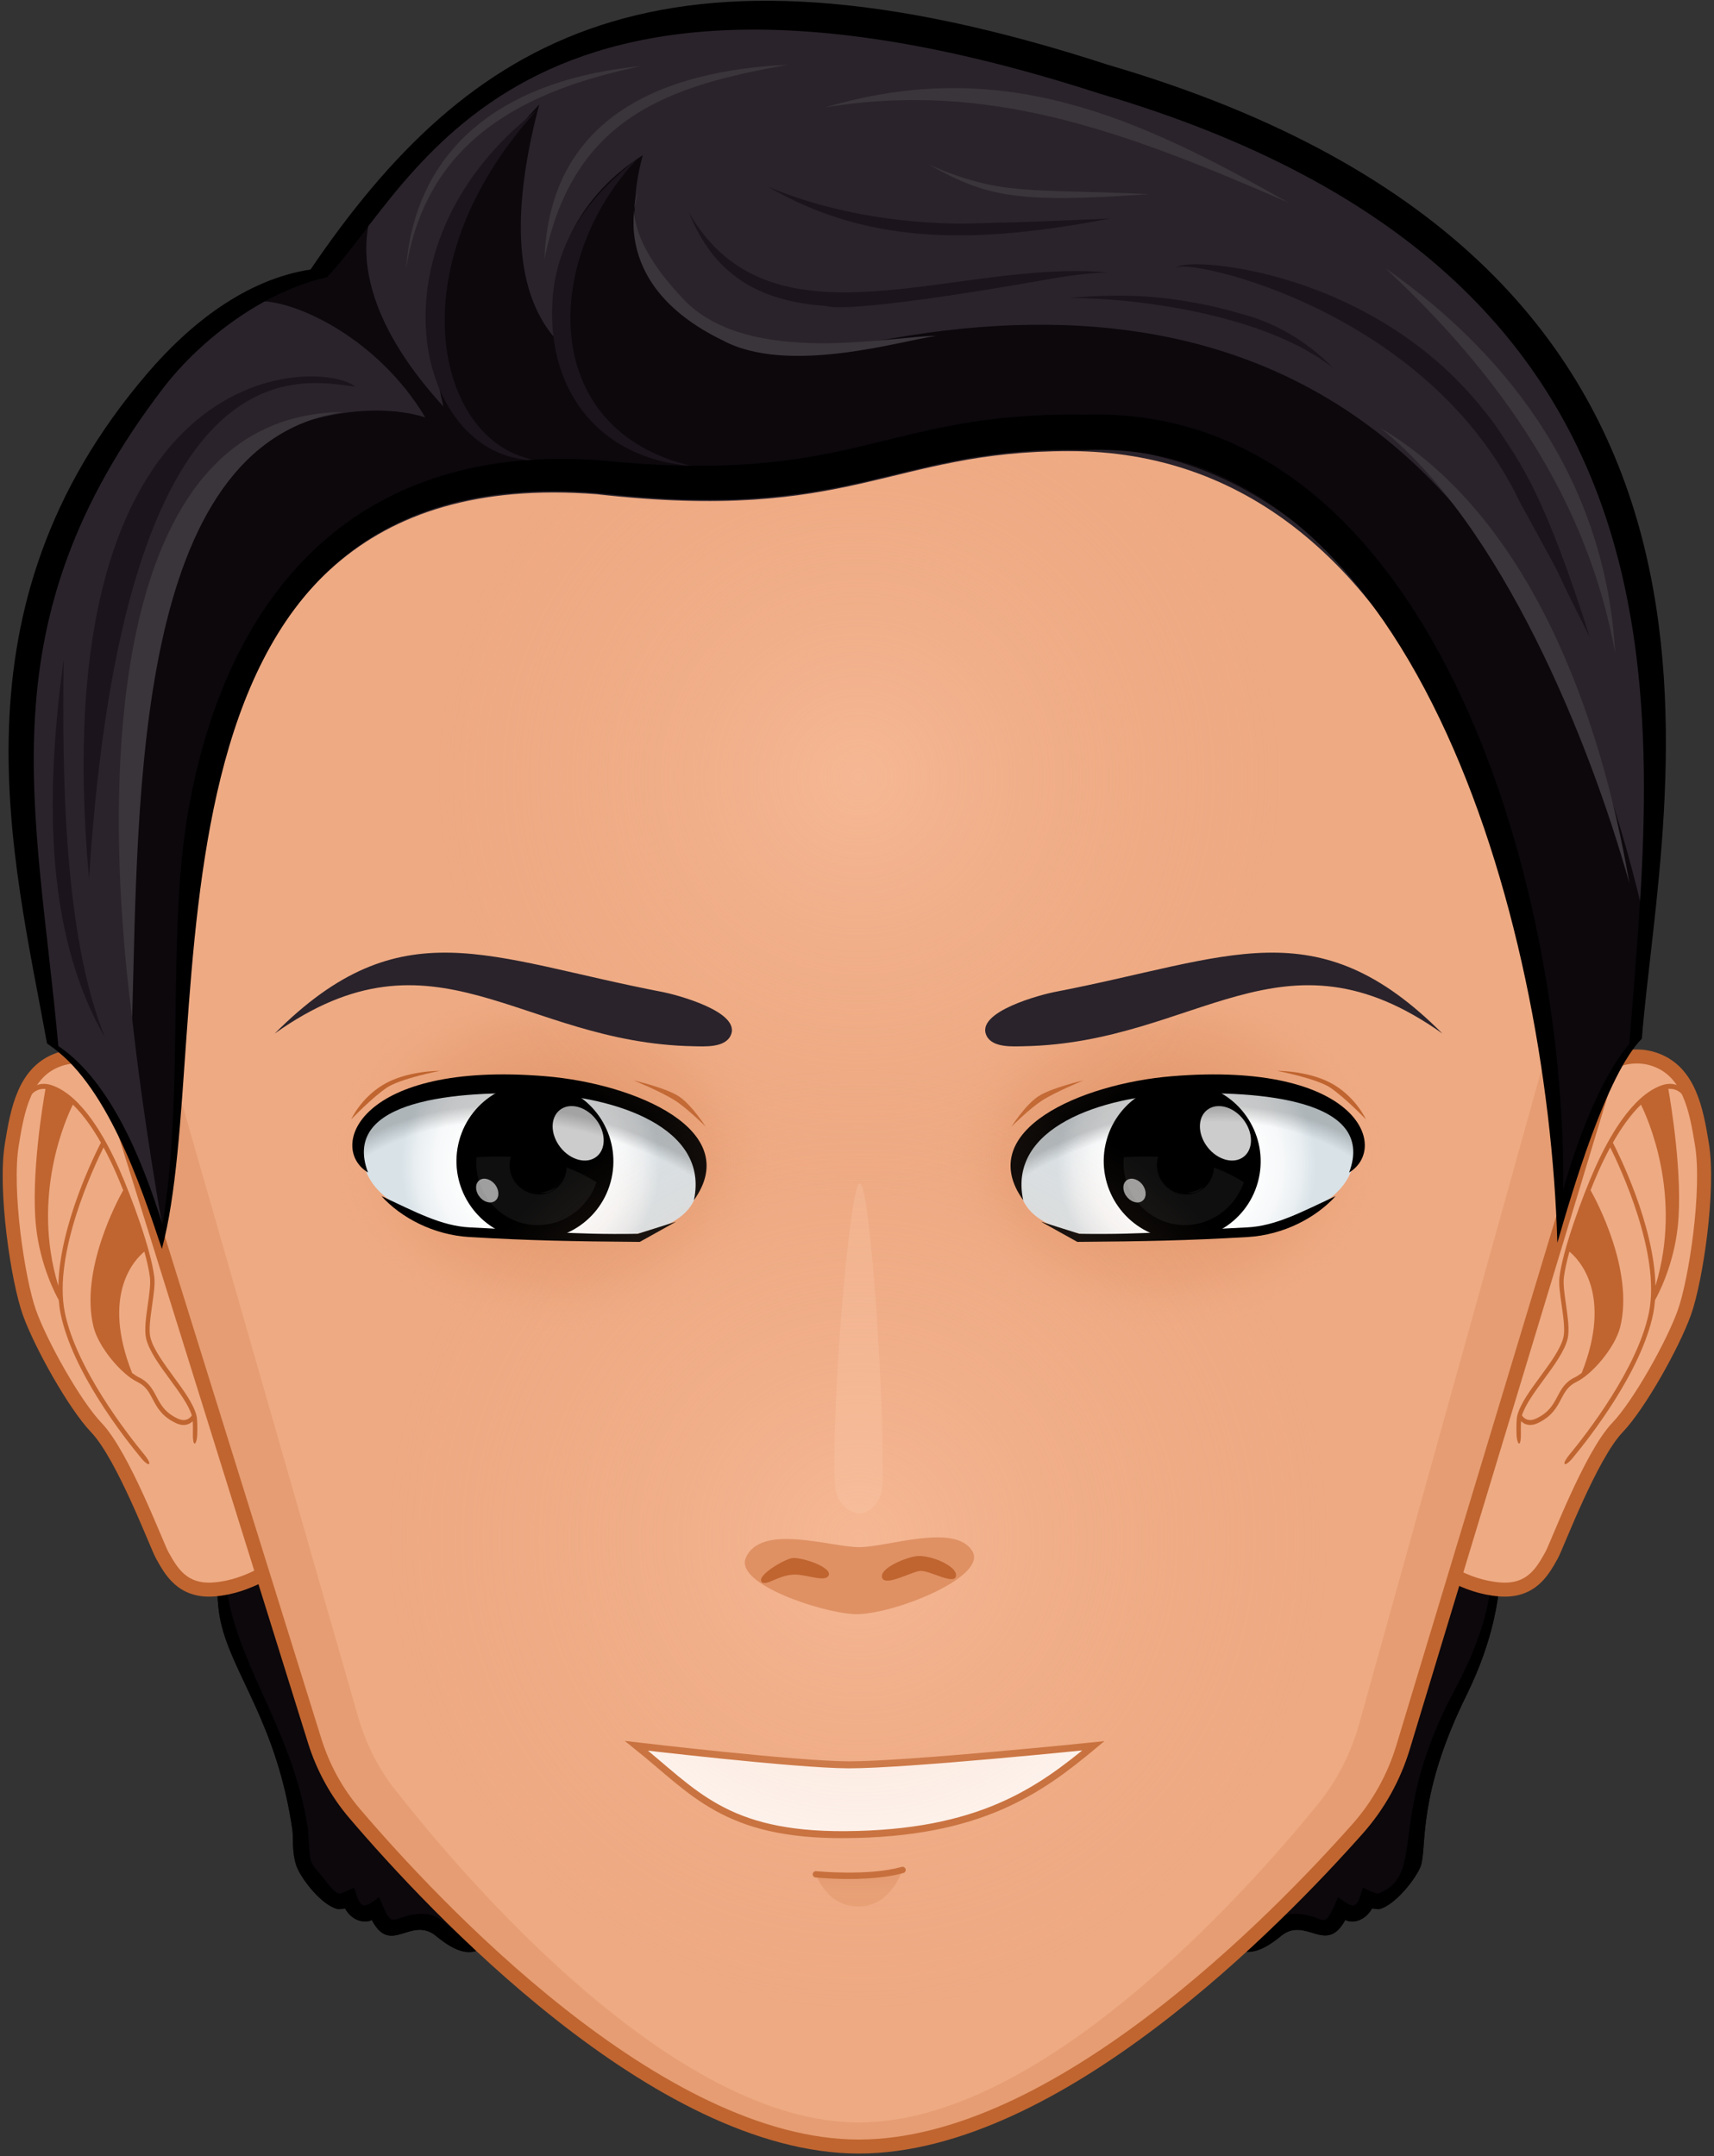 <svg width="551" height="693" viewBox="0 0 551 693" fill="none" xmlns="http://www.w3.org/2000/svg">
<rect x="0" y="0" width="551" height="693" fill="#333333" stroke="none"/>
<path d="M467.634 457.411C277.873 453.327 88.402 457.492 84.317 457.492C73.403 473.87 67.279 504.404 70.935 521.181C74.746 538.366 89.054 553.858 94.028 588.338C94.314 591.724 93.865 595.315 95.252 599.599C96.68 603.683 103.502 612.679 108.879 613.634C109.405 613.569 110.434 613.446 110.919 613.385C113.053 617.2 116.957 618.355 119.528 617.098C125.713 628.889 132.172 615.25 140.499 622.484C154.302 633.732 156.134 622.683 167.346 618.685C176.101 618.522 187.884 632.679 198.802 621.79C221.238 599.946 231.777 640.15 251.72 629.415C255.8 627.351 267.722 618.399 276.037 623.622C291.904 613.605 299.362 644.679 323.202 623.418C346.143 602.957 350.346 628.934 366.939 625.499C374.495 623.744 377.049 618.248 384.687 618.685C395.515 622.777 397.947 633.524 411.493 622.484C419.71 615.344 426.087 628.689 432.468 617.098C434.998 618.367 438.951 617.212 441.073 613.385C441.562 613.446 442.623 613.569 443.154 613.634C448.225 612.675 455.292 603.76 456.785 599.599C458.776 593.238 455.5 577.061 471.51 544.682C487.809 511.373 485.161 481.683 467.634 457.411Z" fill="#0C080C"/>
<path d="M467.634 457.411C277.873 453.327 88.402 457.492 84.317 457.492C73.403 473.87 67.279 504.404 70.935 521.181C74.746 538.366 89.054 553.858 94.028 588.338C94.314 591.724 93.865 595.315 95.252 599.599C96.68 603.683 103.502 612.679 108.879 613.634C109.405 613.569 110.434 613.446 110.919 613.385C113.053 617.2 116.957 618.355 119.528 617.098C125.713 628.889 132.172 615.25 140.499 622.484C154.302 633.732 156.134 622.683 167.346 618.685C176.101 618.522 187.884 632.679 198.802 621.79C221.238 599.946 231.777 640.15 251.72 629.415C255.8 627.351 267.722 618.399 276.037 623.622C291.904 613.605 299.362 644.679 323.202 623.418C346.143 602.957 350.346 628.934 366.939 625.499C374.495 623.744 377.049 618.248 384.687 618.685C395.515 622.777 397.947 633.524 411.493 622.484C419.71 615.344 426.087 628.689 432.468 617.098C434.998 618.367 438.951 617.212 441.073 613.385C441.562 613.446 442.623 613.569 443.154 613.634C448.225 612.675 455.292 603.76 456.785 599.599C458.776 593.238 455.5 577.061 471.51 544.682C487.809 511.373 485.161 481.683 467.634 457.411ZM467.919 542.642C445.426 584.372 458.788 601.977 443.398 608.493C443.194 608.493 443.031 608.538 442.823 608.616C441.55 608.33 439.355 607.302 438.172 606.739C438.147 606.8 437.397 609.146 436.703 610.982C436.466 611.3 436.536 611.398 435.891 612.043C435.683 612.129 435.524 612.247 435.361 612.369C433.851 612.712 431.558 610.782 430.138 609.799C426.258 619.052 425.993 617.31 422.55 616.204C410.363 612.377 409.171 619.628 403.7 621.876C398.167 623.961 394.826 616.351 385.503 613.593C375.148 612.896 371.684 619.505 365.552 620.733C354.952 622.969 343.663 598.518 320.468 621.06C299.811 641.15 294.238 612.235 275.955 622.039C258.019 611.778 252.263 641.194 231.279 620.815C208.79 599.513 195.767 620.26 191.132 620.856C183.335 622.541 180.597 615.552 169.957 613.512C158.365 613.512 154.853 624.336 148.292 621.876C142.808 619.619 141.65 612.373 129.442 616.204C125.362 617.51 125.342 618.126 121.854 609.799C120.45 610.77 118.149 612.716 116.631 612.369C116.468 612.247 116.305 612.124 116.101 612.043C114.554 609.966 114.775 609.264 113.816 606.739C114.595 606.339 110.993 608.199 109.165 608.616C109.002 608.534 108.797 608.493 108.634 608.493C107.818 608.167 106.717 607.065 105.656 605.76C98.879 597.053 99.871 600.949 99.005 588.012C91.58 538.276 52.444 517.211 84.522 458.227C207.509 460.748 340.35 461.066 467.552 458.308C486.067 493.76 481.334 517.232 467.919 542.642Z" fill="black"/>
<path d="M59.764 369.062C54.15 359.054 36.761 334.464 19.046 340.49C7.83 344.305 5.61 356.782 3.807 367.798C1.408 382.449 5.729 411.429 9.474 421.898C13.069 431.964 23.889 451.397 30.951 458.802C39.642 467.88 50.433 496.844 52.143 499.851C54.835 504.592 58.41 511.728 68.96 510.834C80.601 509.839 87.663 503.286 92.853 502.181C105.672 499.463 74.375 395.113 59.764 369.062Z" fill="#EEAA83" stroke="#C06530" stroke-width="4.5"/>
<path d="M48.324 429.744C47.785 427.374 48.352 423.379 48.903 419.528C49.409 416.015 49.882 412.694 49.593 410.344C48.503 401.556 42.359 384.848 38.344 375.799C33.725 365.378 26.255 352.257 16.875 348.875C12.999 347.475 10.449 349.148 8.968 350.849C7.883 352.094 7.642 353.562 7.997 353.734C8.348 353.905 9.16 352.698 10.331 351.551C11.29 350.617 12.693 349.813 14.619 349.98C13.844 354.358 9.858 378.063 11.583 394.228C12.942 406.937 18.083 416.431 18.887 417.855C19.005 419.352 19.201 420.817 19.49 422.241C23.281 440.793 39.772 461.886 45.513 468.79C46.569 470.067 47.679 470.818 47.953 470.516C48.222 470.206 47.569 468.937 46.512 467.66C40.849 460.809 24.517 439.789 20.853 421.89C16.969 402.894 30.311 374.742 33.289 368.781C34.803 371.576 36.092 374.264 37.083 376.504C37.859 378.263 38.724 380.323 39.609 382.539C37.859 385.648 25.598 408.324 30.07 426.468C31.726 433.163 39.189 441.788 44.134 444.147C46.855 445.452 47.883 447.398 49.066 449.651C50.437 452.262 51.996 455.22 56.525 457.37C57.443 457.811 58.275 457.986 59.013 457.986C60.29 457.986 61.261 457.435 61.971 456.791C62.045 457.933 62.041 459.402 62.008 460.748C61.959 462.507 62.179 463.943 62.567 463.975C62.951 464.008 63.367 462.621 63.412 460.875C63.477 458.729 63.465 456.072 63.118 454.804C62.106 451.062 59.005 446.835 55.721 442.368C52.502 437.953 49.164 433.412 48.324 429.744ZM18.756 413.298C9.874 384.171 21.433 359.034 23.424 355.035C26.892 358.389 29.951 362.865 32.44 367.255C30.629 370.756 19.127 393.706 18.756 413.298ZM57.071 455.901C52.975 453.963 51.608 451.352 50.274 448.83C49.079 446.55 47.834 444.196 44.688 442.69C44.003 442.36 43.252 441.862 42.477 441.291C32.334 415.738 43.587 404.567 46.406 402.278C47.267 405.403 47.912 408.267 48.197 410.564C48.454 412.674 47.985 416.027 47.516 419.271C46.937 423.29 46.349 427.447 46.957 430.14C47.879 434.147 51.319 438.834 54.644 443.367C57.593 447.39 60.625 451.54 61.665 454.922C61.225 455.591 59.829 457.211 57.071 455.901Z" fill="#C06530"/>
<path d="M491.163 369.062C496.781 359.054 514.17 334.464 531.881 340.49C543.101 344.305 545.317 356.782 547.124 367.798C549.523 382.449 545.202 411.429 541.457 421.898C537.863 431.964 527.042 451.397 519.972 458.802C511.285 467.88 500.49 496.844 498.784 499.851C496.1 504.592 492.521 511.728 481.971 510.834C470.326 509.839 463.268 503.286 458.074 502.181C445.255 499.463 476.556 395.113 491.163 369.062Z" fill="#EEAA83" stroke="#C06530" stroke-width="4.5"/>
<path d="M495.206 442.36C491.922 446.831 488.825 451.054 487.809 454.796C487.458 456.064 487.45 458.721 487.515 460.867C487.564 462.613 487.976 464 488.36 463.967C488.743 463.935 488.964 462.499 488.919 460.74C488.886 459.39 488.886 457.925 488.96 456.783C489.67 457.427 490.641 457.978 491.918 457.978C492.66 457.978 493.488 457.803 494.402 457.362C498.927 455.216 500.49 452.254 501.861 449.643C503.04 447.39 504.076 445.448 506.793 444.139C511.742 441.78 519.201 433.155 520.857 426.46C525.329 408.316 513.072 385.64 511.318 382.531C512.203 380.311 513.072 378.251 513.844 376.496C514.839 374.256 516.124 371.568 517.638 368.773C520.616 374.73 533.958 402.886 530.078 421.882C526.422 439.781 510.086 460.801 504.419 467.652C503.366 468.929 502.713 470.198 502.983 470.508C503.252 470.81 504.362 470.063 505.423 468.782C511.159 461.878 527.654 440.785 531.449 422.233C531.734 420.805 531.926 419.344 532.045 417.847C532.848 416.423 537.997 406.929 539.352 394.22C541.074 378.059 537.087 354.35 536.316 349.972C538.246 349.801 539.637 350.609 540.604 351.543C541.775 352.689 542.587 353.897 542.938 353.726C543.289 353.554 543.048 352.086 541.967 350.841C540.486 349.14 537.936 347.467 534.06 348.867C524.68 352.253 517.206 365.37 512.591 375.79C508.576 384.84 502.432 401.547 501.338 410.336C501.045 412.686 501.522 416.007 502.032 419.52C502.583 423.375 503.146 427.37 502.607 429.736C501.771 433.412 498.433 437.953 495.206 442.36ZM518.491 367.251C520.984 362.865 524.044 358.385 527.512 355.031C529.503 359.03 541.057 384.167 532.183 413.294C531.804 393.706 520.306 370.756 518.491 367.251ZM489.262 454.922C490.298 451.54 493.333 447.39 496.283 443.367C499.613 438.835 503.048 434.147 503.974 430.14C504.578 427.447 503.99 423.29 503.415 419.271C502.946 416.027 502.477 412.674 502.738 410.564C503.015 408.267 503.664 405.399 504.525 402.278C507.344 404.567 518.597 415.738 508.462 441.291C507.683 441.862 506.932 442.364 506.247 442.69C503.101 444.196 501.865 446.55 500.661 448.831C499.331 451.352 497.96 453.963 493.864 455.901C491.102 457.211 489.706 455.591 489.262 454.922Z" fill="#C06530"/>
<path d="M515.843 347.745H515.822C515.782 347.932 466.059 512.046 451.036 561.61C448.119 571.231 443.158 580.178 436.528 587.665C410.518 617.016 339.554 689.897 276.086 689.897C211.422 689.897 139.034 612.194 114.077 582.944C108.194 576.057 103.848 568.122 101.135 559.423C86.419 512.295 35.341 348.699 35.296 348.512H35.292C29.996 328.144 27.157 306.769 27.124 284.725C26.912 145.907 137.912 33.234 275.074 33.017C412.248 32.801 523.599 145.119 523.807 283.933C523.844 305.978 521.078 327.361 515.843 347.745Z" fill="#EEAA83"/>
<path d="M407.245 71.341C465.63 116.772 503.823 191.525 503.937 276.189C503.974 298.238 501.428 319.621 496.61 340.005H496.593C496.557 340.192 450.804 504.306 436.993 553.866C434.308 563.487 429.747 572.434 423.647 579.917C399.718 609.273 334.434 682.158 276.041 682.158C216.546 682.158 149.952 604.446 126.994 575.201C121.58 568.309 117.586 560.378 115.089 551.683C101.551 504.551 54.558 340.955 54.517 340.768H54.513C49.642 320.4 47.03 299.025 46.998 276.981C46.88 192.007 85.138 116.886 143.747 71.3C73.599 115.809 26.985 194.753 27.124 284.725C27.157 306.769 29.996 328.148 35.292 348.512H35.296C35.337 348.699 86.419 512.295 101.135 559.423C103.853 568.122 108.194 576.053 114.077 582.944C139.03 612.194 211.418 689.897 276.086 689.897C339.558 689.897 410.518 617.021 436.528 587.665C443.158 580.178 448.119 571.235 451.036 561.61C466.059 512.046 515.782 347.932 515.822 347.745H515.843C521.077 327.357 523.844 305.978 523.807 283.929C523.672 194.267 477.132 115.711 407.245 71.341Z" fill="#E69D73"/>
<path d="M515.843 347.745H515.822C515.782 347.932 466.059 512.046 451.036 561.61C448.119 571.231 443.158 580.178 436.528 587.665C410.518 617.016 339.554 689.897 276.086 689.897C211.422 689.897 139.034 612.194 114.077 582.944C108.194 576.057 103.848 568.122 101.135 559.423C86.419 512.295 35.341 348.699 35.296 348.512H35.292C29.996 328.144 27.157 306.769 27.124 284.725C26.912 145.907 137.912 33.234 275.074 33.017C412.248 32.801 523.599 145.119 523.807 283.933C523.844 305.978 521.078 327.361 515.843 347.745Z" stroke="#C06530" stroke-width="4.5"/>
<path d="M276.816 612.704C265.261 613.291 261.948 601.471 261.948 601.471C261.948 601.471 277.987 603.777 290.472 600.031C290.476 600.035 286.983 612.194 276.816 612.704Z" fill="url(#paint0_linear)"/>
<path d="M277.991 603.781C269.896 604.189 262.63 603.467 262.173 603.418C261.61 603.361 261.202 602.863 261.259 602.308C261.32 601.745 261.842 601.357 262.377 601.394C262.544 601.406 279.089 603.046 289.868 600.019C290.402 599.888 290.974 600.186 291.129 600.729C291.284 601.272 290.965 601.831 290.423 601.986C286.612 603.055 282.189 603.569 277.991 603.781Z" fill="#C06530"/>
<path d="M204.6 561.1C204.6 561.1 255.731 567.163 272.809 567.216C291.386 567.265 351.48 561.1 351.48 561.1C334.107 575.519 314.993 589.382 271.696 589.656C232.968 589.905 223.046 575.841 204.6 561.1Z" fill="white"/>
<path d="M204.6 561.1C204.6 561.1 255.731 567.163 272.809 567.216C291.386 567.265 351.48 561.1 351.48 561.1C334.107 575.519 314.993 589.382 271.696 589.656C232.968 589.905 223.046 575.841 204.6 561.1Z" stroke="#C06530" stroke-width="2.25"/>
<path d="M116.643 368.74C115.762 380.001 123.506 393.375 167.611 397.153C206.587 400.491 223.18 394.061 224.335 381.233C225.49 368.406 210.434 352.726 171.785 350.707C137.386 348.911 117.647 355.9 116.643 368.74Z" fill="url(#paint1_radial)"/>
<path d="M195.575 379.699C192.03 392.722 178.594 400.397 165.542 396.819C152.498 393.245 144.799 379.772 148.349 366.745C151.895 353.709 165.354 346.035 178.398 349.617C191.43 353.187 199.129 366.659 195.575 379.699Z" fill="black" stroke="black" stroke-width="1.5"/>
<path d="M191.768 380.001C188.305 390.005 177.868 395.835 167.7 393.053C158.316 390.478 152.392 381.474 153.163 371.955C156.644 371.682 160.454 371.6 164.408 371.792C164.367 371.927 164.298 372.045 164.261 372.184C163.013 376.774 165.922 381.588 170.756 382.914C175.608 384.244 180.553 381.584 181.801 376.994C181.96 376.394 182.046 375.794 182.066 375.203C185.383 376.411 188.639 377.973 191.768 380.001Z" fill="#0F0F0F"/>
<path opacity="0.9" d="M175.277 365.917C170.369 364.513 165.367 367.312 164.102 372.2C162.833 377.059 165.783 382.147 170.687 383.555C175.599 384.962 180.601 382.159 181.87 377.296C183.147 372.408 180.185 367.324 175.277 365.917ZM176.346 383.183C174.306 383.82 172.197 382.975 171.638 381.298C171.095 379.621 172.303 377.761 174.359 377.141C176.411 376.504 178.517 377.349 179.08 379.014C179.635 380.69 178.415 382.551 176.346 383.183Z" fill="black"/>
<path opacity="0.6" d="M158.949 386.109C157.439 387.014 155.187 386.203 153.898 384.285C152.609 382.384 152.8 380.107 154.314 379.197C155.815 378.304 158.088 379.112 159.369 381.017C160.642 382.922 160.458 385.207 158.949 386.109Z" fill="white"/>
<path opacity="0.8" d="M191.177 372.159C187.725 374.228 182.539 372.367 179.602 367.998C176.664 363.624 177.105 358.401 180.557 356.341C184 354.264 189.198 356.125 192.119 360.499C195.053 364.872 194.628 370.087 191.177 372.159Z" fill="white"/>
<path d="M95.55 383.192C100.458 439.308 139.014 481.777 181.662 478.047C224.31 474.314 254.906 425.795 249.998 369.679C245.09 313.562 206.534 271.089 163.886 274.823C121.233 278.556 90.641 327.075 95.55 383.192ZM116.643 368.74C117.647 355.905 137.386 348.911 171.789 350.711C210.438 352.73 225.494 368.41 224.339 381.237C223.184 394.065 206.587 400.495 167.615 397.157C123.506 393.375 115.762 380.001 116.643 368.74Z" fill="#EEAA83"/>
<path d="M103.816 377.072C106.248 408.532 145.689 431.491 184.934 427.9C224.168 424.289 256.477 400.474 253.617 369.046C250.773 337.634 216.681 315.092 177.431 318.691C138.182 322.306 100.478 334.04 103.816 377.072ZM116.643 368.74C117.647 355.905 137.386 348.911 171.789 350.711C210.438 352.73 225.494 368.41 224.339 381.237C223.184 394.065 206.587 400.495 167.615 397.157C123.506 393.375 115.762 380.001 116.643 368.74Z" fill="url(#paint2_radial)"/>
<path d="M116.643 368.74C115.762 380.001 123.506 393.375 167.611 397.153C206.587 400.491 223.18 394.061 224.335 381.233C225.49 368.406 210.434 352.726 171.785 350.707C137.386 348.911 117.647 355.9 116.643 368.74Z" fill="url(#paint3_radial)"/>
<path d="M217.122 353.783C212.94 351.037 203.719 347.247 203.719 347.247C203.719 347.247 214.208 349.646 218.366 352.465C222.523 355.284 226.861 362.118 226.861 362.118C226.861 362.118 221.304 356.529 217.122 353.783ZM141.442 344.174C141.442 344.174 130.601 344.036 122.894 348.809C115.819 353.191 112.906 359.764 112.906 359.764C112.906 359.764 119.634 352.726 124.383 349.56C128.822 346.598 141.442 344.174 141.442 344.174Z" fill="#C06530"/>
<path d="M173.013 351.51C147.896 350.629 109.312 353.044 118.304 376.843C105.236 368.952 115.281 340.898 175.391 345.904C204.51 348.328 239.133 363.346 223.066 385.741C228.154 362.335 197.664 352.379 173.013 351.51ZM217.342 392.649L205.016 396.549C183.417 396.896 171.352 395.407 151.177 394.493C141.878 394.069 133.518 389.491 122.633 384.428C128.904 391.356 139.336 396.917 150.96 397.59C170.499 398.724 183.731 398.985 205.665 399.148L217.342 392.649Z" fill="black"/>
<path d="M435.361 368.74C436.242 380.001 428.498 393.375 384.393 397.153C345.417 400.491 328.824 394.061 327.669 381.233C326.515 368.406 341.57 352.726 380.22 350.707C414.618 348.911 434.357 355.9 435.361 368.74Z" fill="url(#paint4_radial)"/>
<path d="M403.655 379.699C400.109 392.722 386.674 400.397 373.618 396.819C360.578 393.245 352.875 379.772 356.425 366.745C359.97 353.709 373.434 346.035 386.474 349.617C399.51 353.187 407.205 366.659 403.655 379.699Z" fill="black" stroke="black" stroke-width="1.5"/>
<path d="M399.848 380.001C396.384 390.005 385.944 395.835 375.78 393.053C366.396 390.478 360.468 381.474 361.243 371.955C364.728 371.682 368.534 371.6 372.488 371.792C372.447 371.927 372.378 372.045 372.341 372.184C371.093 376.774 374.002 381.588 378.84 382.914C383.692 384.244 388.637 381.584 389.885 376.994C390.04 376.394 390.13 375.794 390.15 375.203C393.463 376.411 396.723 377.973 399.848 380.001Z" fill="#0F0F0F"/>
<path opacity="0.9" d="M383.357 365.917C378.453 364.513 373.447 367.312 372.186 372.2C370.913 377.059 373.867 382.147 378.767 383.555C383.679 384.962 388.685 382.159 389.954 377.296C391.223 372.408 388.265 367.324 383.357 365.917ZM384.426 383.183C382.386 383.82 380.273 382.975 379.718 381.298C379.175 379.621 380.383 377.761 382.439 377.141C384.491 376.504 386.597 377.349 387.16 379.014C387.714 380.69 386.495 382.551 384.426 383.183Z" fill="black"/>
<path opacity="0.6" d="M367.033 386.109C365.523 387.014 363.267 386.203 361.982 384.285C360.693 382.384 360.88 380.107 362.398 379.197C363.895 378.304 366.176 379.112 367.453 381.017C368.726 382.922 368.538 385.207 367.033 386.109Z" fill="white"/>
<path opacity="0.8" d="M399.257 372.159C395.805 374.228 390.624 372.367 387.682 367.998C384.744 363.624 385.185 358.401 388.637 356.341C392.084 354.264 397.274 356.125 400.199 360.499C403.133 364.872 402.713 370.087 399.257 372.159Z" fill="white"/>
<path d="M388.114 274.823C345.466 271.089 306.91 313.562 302.002 369.679C297.094 425.795 327.69 474.314 370.338 478.047C412.986 481.777 451.542 439.308 456.45 383.192C461.363 327.075 430.771 278.556 388.114 274.823ZM384.389 397.153C345.413 400.491 328.82 394.061 327.665 381.233C326.51 368.406 341.566 352.726 380.215 350.707C414.618 348.911 434.357 355.9 435.361 368.736C436.238 380.001 428.498 393.375 384.389 397.153Z" fill="#EEAA83"/>
<path d="M374.569 318.691C335.319 315.092 301.227 337.634 298.383 369.046C295.523 400.474 327.832 424.289 367.066 427.9C406.311 431.491 445.753 408.532 448.184 377.072C451.526 334.04 413.818 322.306 374.569 318.691ZM384.389 397.153C345.413 400.491 328.82 394.061 327.665 381.233C326.51 368.406 341.566 352.726 380.215 350.707C414.618 348.911 434.357 355.9 435.361 368.736C436.238 380.001 428.498 393.375 384.389 397.153Z" fill="url(#paint5_radial)"/>
<path d="M435.361 368.74C436.242 380.001 428.498 393.375 384.393 397.153C345.417 400.491 328.824 394.061 327.669 381.233C326.515 368.406 341.57 352.726 380.22 350.707C414.618 348.911 434.357 355.9 435.361 368.74Z" fill="url(#paint6_radial)"/>
<path d="M325.144 362.118C325.144 362.118 329.481 355.284 333.638 352.465C337.796 349.646 348.285 347.247 348.285 347.247C348.285 347.247 339.065 351.037 334.883 353.783C330.701 356.529 325.144 362.118 325.144 362.118ZM427.617 349.56C432.366 352.726 439.094 359.764 439.094 359.764C439.094 359.764 436.181 353.195 429.106 348.809C421.399 344.04 410.558 344.174 410.558 344.174C410.558 344.174 423.178 346.598 427.617 349.56Z" fill="#C06530"/>
<path d="M328.938 385.746C312.871 363.35 347.494 348.332 376.613 345.908C436.724 340.902 446.768 368.952 433.7 376.847C442.693 353.048 404.108 350.633 378.991 351.514C354.336 352.379 323.85 362.335 328.938 385.746ZM346.335 399.144C368.269 398.981 381.501 398.72 401.04 397.586C412.668 396.913 423.096 391.351 429.367 384.424C418.482 389.487 410.122 394.065 400.824 394.489C380.648 395.407 368.583 396.892 346.984 396.545L334.658 392.645L346.335 399.144Z" fill="black"/>
<path d="M443.28 494.494C443.423 586.792 368.649 661.749 276.253 661.876C183.874 662.027 108.859 587.322 108.716 495.004C108.573 402.714 183.347 327.463 275.739 327.316C368.122 327.173 443.145 402.184 443.28 494.494Z" fill="url(#paint7_radial)"/>
<path d="M429 249.796C429 334.297 360.501 402.796 276.004 402.796C191.503 402.796 123 334.297 123 249.796C123 165.295 191.503 96.796 276.004 96.796C360.501 96.796 429 165.295 429 249.796Z" fill="url(#paint8_radial)"/>
<path d="M88.32 332.171C128.932 291.477 156.705 308.038 213.123 318.854C216.571 319.515 238.909 325.133 234.788 333.007C232.817 336.777 226.481 336.329 222.944 336.263C167.097 335.219 139.94 295.484 88.32 332.171Z" fill="#2A232B"/>
<path d="M463.68 332.171C423.072 291.477 395.295 308.038 338.877 318.854C335.425 319.515 313.091 325.133 317.208 333.007C319.179 336.777 325.515 336.329 329.052 336.263C384.899 335.219 412.06 295.484 463.68 332.171Z" fill="#2A232B"/>
<path d="M239.749 500.716C236.167 509.137 263.96 518.227 274.507 518.786C285.931 519.386 317.942 506.954 312.516 498.419C306.808 489.463 285.413 497.252 276.18 497.252C266.991 497.248 244.547 489.48 239.749 500.716Z" fill="#DF9164"/>
<path d="M283.577 507.077C282.638 503.98 291.231 500.614 294.417 500.165C298.909 499.512 308.126 503.437 307.302 506.661C306.551 509.508 298.538 504.486 295.633 504.91C292.638 505.347 284.466 509.978 283.577 507.077ZM255.494 506.069C259.443 506.069 265.302 508.611 266.379 506.371C267.665 503.698 257.652 500.41 254.711 500.773C252.279 501.059 243.56 506.138 244.759 508.276C245.877 510.239 250.288 506.069 255.494 506.069Z" fill="#C06530"/>
<path opacity="0.2" d="M276.363 486.436C278.84 486.436 283.47 483.417 283.674 477.337C284.495 452.825 279.774 380.099 276.363 380.356C273.181 380.597 267.114 452.315 268.415 477.337C268.738 483.466 273.568 486.436 276.363 486.436Z" fill="#FFD7BF"/>
<path d="M51.869 398.634C45.084 378.475 34.166 348.222 16.23 336.267C5.263 275.945 -15.789 197.241 48.201 122.537C61.837 106.555 79.597 92.532 100.536 89.374C152.262 12.821 214.131 -22.528 355.87 23.637C569.984 86.225 534.129 241.469 526.63 334.913C516.528 345.509 506.948 375.435 501.583 393.498C496.81 290.702 458.143 144.985 343.736 144.985C285.768 144.985 274.103 168.135 191.715 158.832C39.568 147.09 67.851 328.307 51.869 398.634Z" fill="#2A232B"/>
<path d="M286.469 108.803C227.085 119.285 194.4 94.76 206.64 49.88C183.543 64.527 175.228 87.865 178.476 108.803C164.412 92.647 165.008 65.127 173.359 33.56C140.638 68.558 134.742 99.407 142.56 130.668C122.111 108.399 107.031 78.905 127.476 53.238C118.006 63.491 109.124 75.037 100.536 87.751C98.581 88.044 83.636 96.796 83.636 96.796C95.611 96.796 121.658 108.954 136.697 134.144C118.165 128.334 91.988 135.038 81.478 143.851C43.13 176.021 23.526 229.135 52.249 394.456C61.441 345.623 58.544 298.372 65.582 259.009C77.353 193.141 106.66 149.363 191.719 157.209C274.103 166.511 285.772 143.361 343.74 143.361C458.143 143.361 496.814 289.078 501.587 391.874C506.948 373.812 516.532 343.885 526.634 333.289C527.867 317.952 528.332 318.928 529.858 300.947C495.786 145.699 411.007 86.825 286.469 108.803Z" fill="#0C080C"/>
<path d="M28.625 282.379C13.403 114.295 102.168 114.915 114.306 124.279C97.386 122.28 39.825 107.184 28.625 282.379ZM221.406 68.179C228.178 84.846 239.982 96.718 265.747 98.346C265.747 98.346 270.337 101.512 336.751 89.803C346.103 88.126 352.875 87.579 356.046 87.563C307.261 83.124 247.934 114.752 221.406 68.179ZM481.595 137.975C481.595 137.975 480.008 135.523 477.221 132.116C438.69 83.385 374.605 82.222 378.49 86.539C374.667 81.684 457.425 96.237 488.596 161.382C508.323 197.433 494.366 171.754 511.09 204.859C496.389 158.653 488.874 148.991 481.595 137.975ZM399.143 100.9C399.143 100.9 393.936 99.338 388.624 98.199C383.316 97.069 377.955 96.286 377.959 96.286C363.341 94.225 351.186 95.164 343.81 95.723C369.102 95.98 407.547 101.88 428.47 118.163C419.62 109.199 409.526 103.622 399.143 100.9ZM20.465 211.999C14.994 251.958 13.57 298.634 33.725 333.379C20.306 300.286 20.005 247.727 20.465 211.999ZM168.055 147.629C171.413 148.334 172.645 147.947 172.645 147.947C172.645 147.947 171.511 148.065 168.308 146.915C140.336 138.445 127.561 85.115 172.441 35.543C118.659 77.53 132.91 142.961 168.055 147.629ZM205.086 50.839C189.851 62.732 179.532 76.249 177.741 94.76C175.146 123.593 190.956 147.266 222.43 149.779C172.784 138.245 174.449 82.961 205.086 50.839ZM314.434 71.749C314.434 71.749 279.831 73.895 246.906 60.019C280.9 79.807 316.421 77.877 357.065 70.219C339.954 70.961 331.125 71.394 314.434 71.749Z" fill="#1B141C"/>
<path d="M369.306 62.402C326.914 65.368 317.147 63.303 298.587 52.883C322.157 63.205 330.994 60.525 369.306 62.402ZM220.377 96.857C197.684 73.405 205.086 62.063 205.086 62.063C205.086 62.063 194.237 90.876 232.16 109.313C253.283 120.811 290.227 109.35 300.966 107.963C286.959 107.914 241.577 117.963 220.377 96.857ZM110.226 132.439C33.868 133.169 32.681 252.024 42.485 327.316C44.525 255.41 43.024 142.782 110.226 132.439ZM523.807 283.933C514.419 229.143 491.657 165.96 443.766 137.543C482.664 168.62 510.841 237.629 523.807 283.933ZM519.246 209.959C516.218 156.225 486.744 115.087 445.34 86.18C481.787 120.003 510.286 160.211 519.246 209.959ZM414.186 65.119C365.821 37.718 322.373 17.619 265.266 34.519C317.494 25.886 361.044 41.94 414.186 65.119ZM206.106 21.259C164.82 25.159 133.637 45.127 130.511 86.498C137.068 45.098 168.304 29.105 206.106 21.259ZM175.036 83.295C184.294 37.012 215.987 27.485 253.258 20.81C214.147 22.666 176.656 36.783 175.036 83.295Z" fill="#3A353A"/>
<path d="M356.249 20.851C212.254 -26.053 150.638 11.858 99.822 86.62C78.997 89.811 60.915 104.124 47.271 120.117C-17.274 195.467 4.203 275.194 15.121 335.378C34.195 347.683 45.272 381.123 52.045 401.392C70.466 332.942 37.606 146.535 191.581 158.428C276.412 168.004 286.632 143.316 348.497 144.638C453.39 140.166 497.585 294.141 500.641 399.434C505.239 383.628 516.304 345.431 527.809 333.828C533.991 255.557 578.556 85.833 356.249 20.851ZM523.815 335.46C514.039 347.128 506.646 367.871 502.517 382.42C503.525 284.949 460.4 129.713 348.538 133.296C283.462 132.259 275.278 156.307 192.723 147.943C116.986 142.435 74.542 187.539 61.225 256.92C53.203 297.002 59.56 350.099 52.249 393.64C46.165 374.024 35.872 347.7 18.752 336.194C11.824 259.364 -5.549 200.51 52.534 124.646C64.864 108.62 85.317 93.475 105.125 89.068C133.469 59.305 166.334 -30.537 353.434 30.072C553.097 88.705 531.408 233.762 523.815 335.46Z" fill="black"/>
<defs>
<linearGradient id="paint0_linear" x1="276" y1="608.84" x2="276" y2="596.6" gradientUnits="userSpaceOnUse">
<stop offset="0.1" stop-color="#E69D73"/>
<stop offset="1" stop-color="#DF9164"/>
</linearGradient>
<radialGradient id="paint1_radial" cx="0" cy="0" r="1" gradientUnits="userSpaceOnUse" gradientTransform="translate(170.487 374.228) rotate(180) scale(41.669)">
<stop stop-color="white"/>
<stop offset="0.544" stop-color="#FDFEFE"/>
<stop offset="0.74" stop-color="#F6F8F9"/>
<stop offset="0.879" stop-color="#EAEFF2"/>
<stop offset="0.992" stop-color="#D9E3E8"/>
<stop offset="1" stop-color="#D8E2E7"/>
</radialGradient>
<radialGradient id="paint2_radial" cx="0" cy="0" r="1" gradientUnits="userSpaceOnUse" gradientTransform="translate(179.073 371.138) rotate(1.192) scale(72.152 57.719)">
<stop stop-color="#DF9164"/>
<stop offset="0.7" stop-color="#DF9164" stop-opacity="0.3"/>
<stop offset="1" stop-color="#EEAA83" stop-opacity="0"/>
</radialGradient>
<radialGradient id="paint3_radial" cx="0" cy="0" r="1" gradientUnits="userSpaceOnUse" gradientTransform="translate(183.657 441.407) rotate(-151) scale(105.36 79.024)">
<stop offset="0.94" stop-opacity="0"/>
<stop offset="1" stop-opacity="0.2"/>
</radialGradient>
<radialGradient id="paint4_radial" cx="0" cy="0" r="1" gradientUnits="userSpaceOnUse" gradientTransform="translate(381.513 374.228) scale(41.669)">
<stop stop-color="white"/>
<stop offset="0.544" stop-color="#FDFEFE"/>
<stop offset="0.74" stop-color="#F6F8F9"/>
<stop offset="0.879" stop-color="#EAEFF2"/>
<stop offset="0.992" stop-color="#D9E3E8"/>
<stop offset="1" stop-color="#D8E2E7"/>
</radialGradient>
<radialGradient id="paint5_radial" cx="0" cy="0" r="1" gradientUnits="userSpaceOnUse" gradientTransform="translate(372.927 371.138) rotate(178.808) scale(72.156 57.722)">
<stop stop-color="#DF9164"/>
<stop offset="0.7" stop-color="#DF9164" stop-opacity="0.3"/>
<stop offset="1" stop-color="#EEAA83" stop-opacity="0"/>
</radialGradient>
<radialGradient id="paint6_radial" cx="0" cy="0" r="1" gradientUnits="userSpaceOnUse" gradientTransform="translate(368.343 441.407) rotate(-29) scale(105.36 79.024)">
<stop offset="0.94" stop-opacity="0"/>
<stop offset="1" stop-opacity="0.2"/>
</radialGradient>
<radialGradient id="paint7_radial" cx="0" cy="0" r="1" gradientUnits="userSpaceOnUse" gradientTransform="translate(276 494.6) scale(167.28)">
<stop stop-color="#FDC5A5" stop-opacity="0.5"/>
<stop offset="0.9" stop-color="#EEAA83" stop-opacity="0"/>
</radialGradient>
<radialGradient id="paint8_radial" cx="0" cy="0" r="1" gradientUnits="userSpaceOnUse" gradientTransform="translate(276 249.8) scale(150.96)">
<stop stop-color="#FDC5A5" stop-opacity="0.5"/>
<stop offset="0.9" stop-color="#EEAA83" stop-opacity="0"/>
</radialGradient>
</defs>
</svg>
